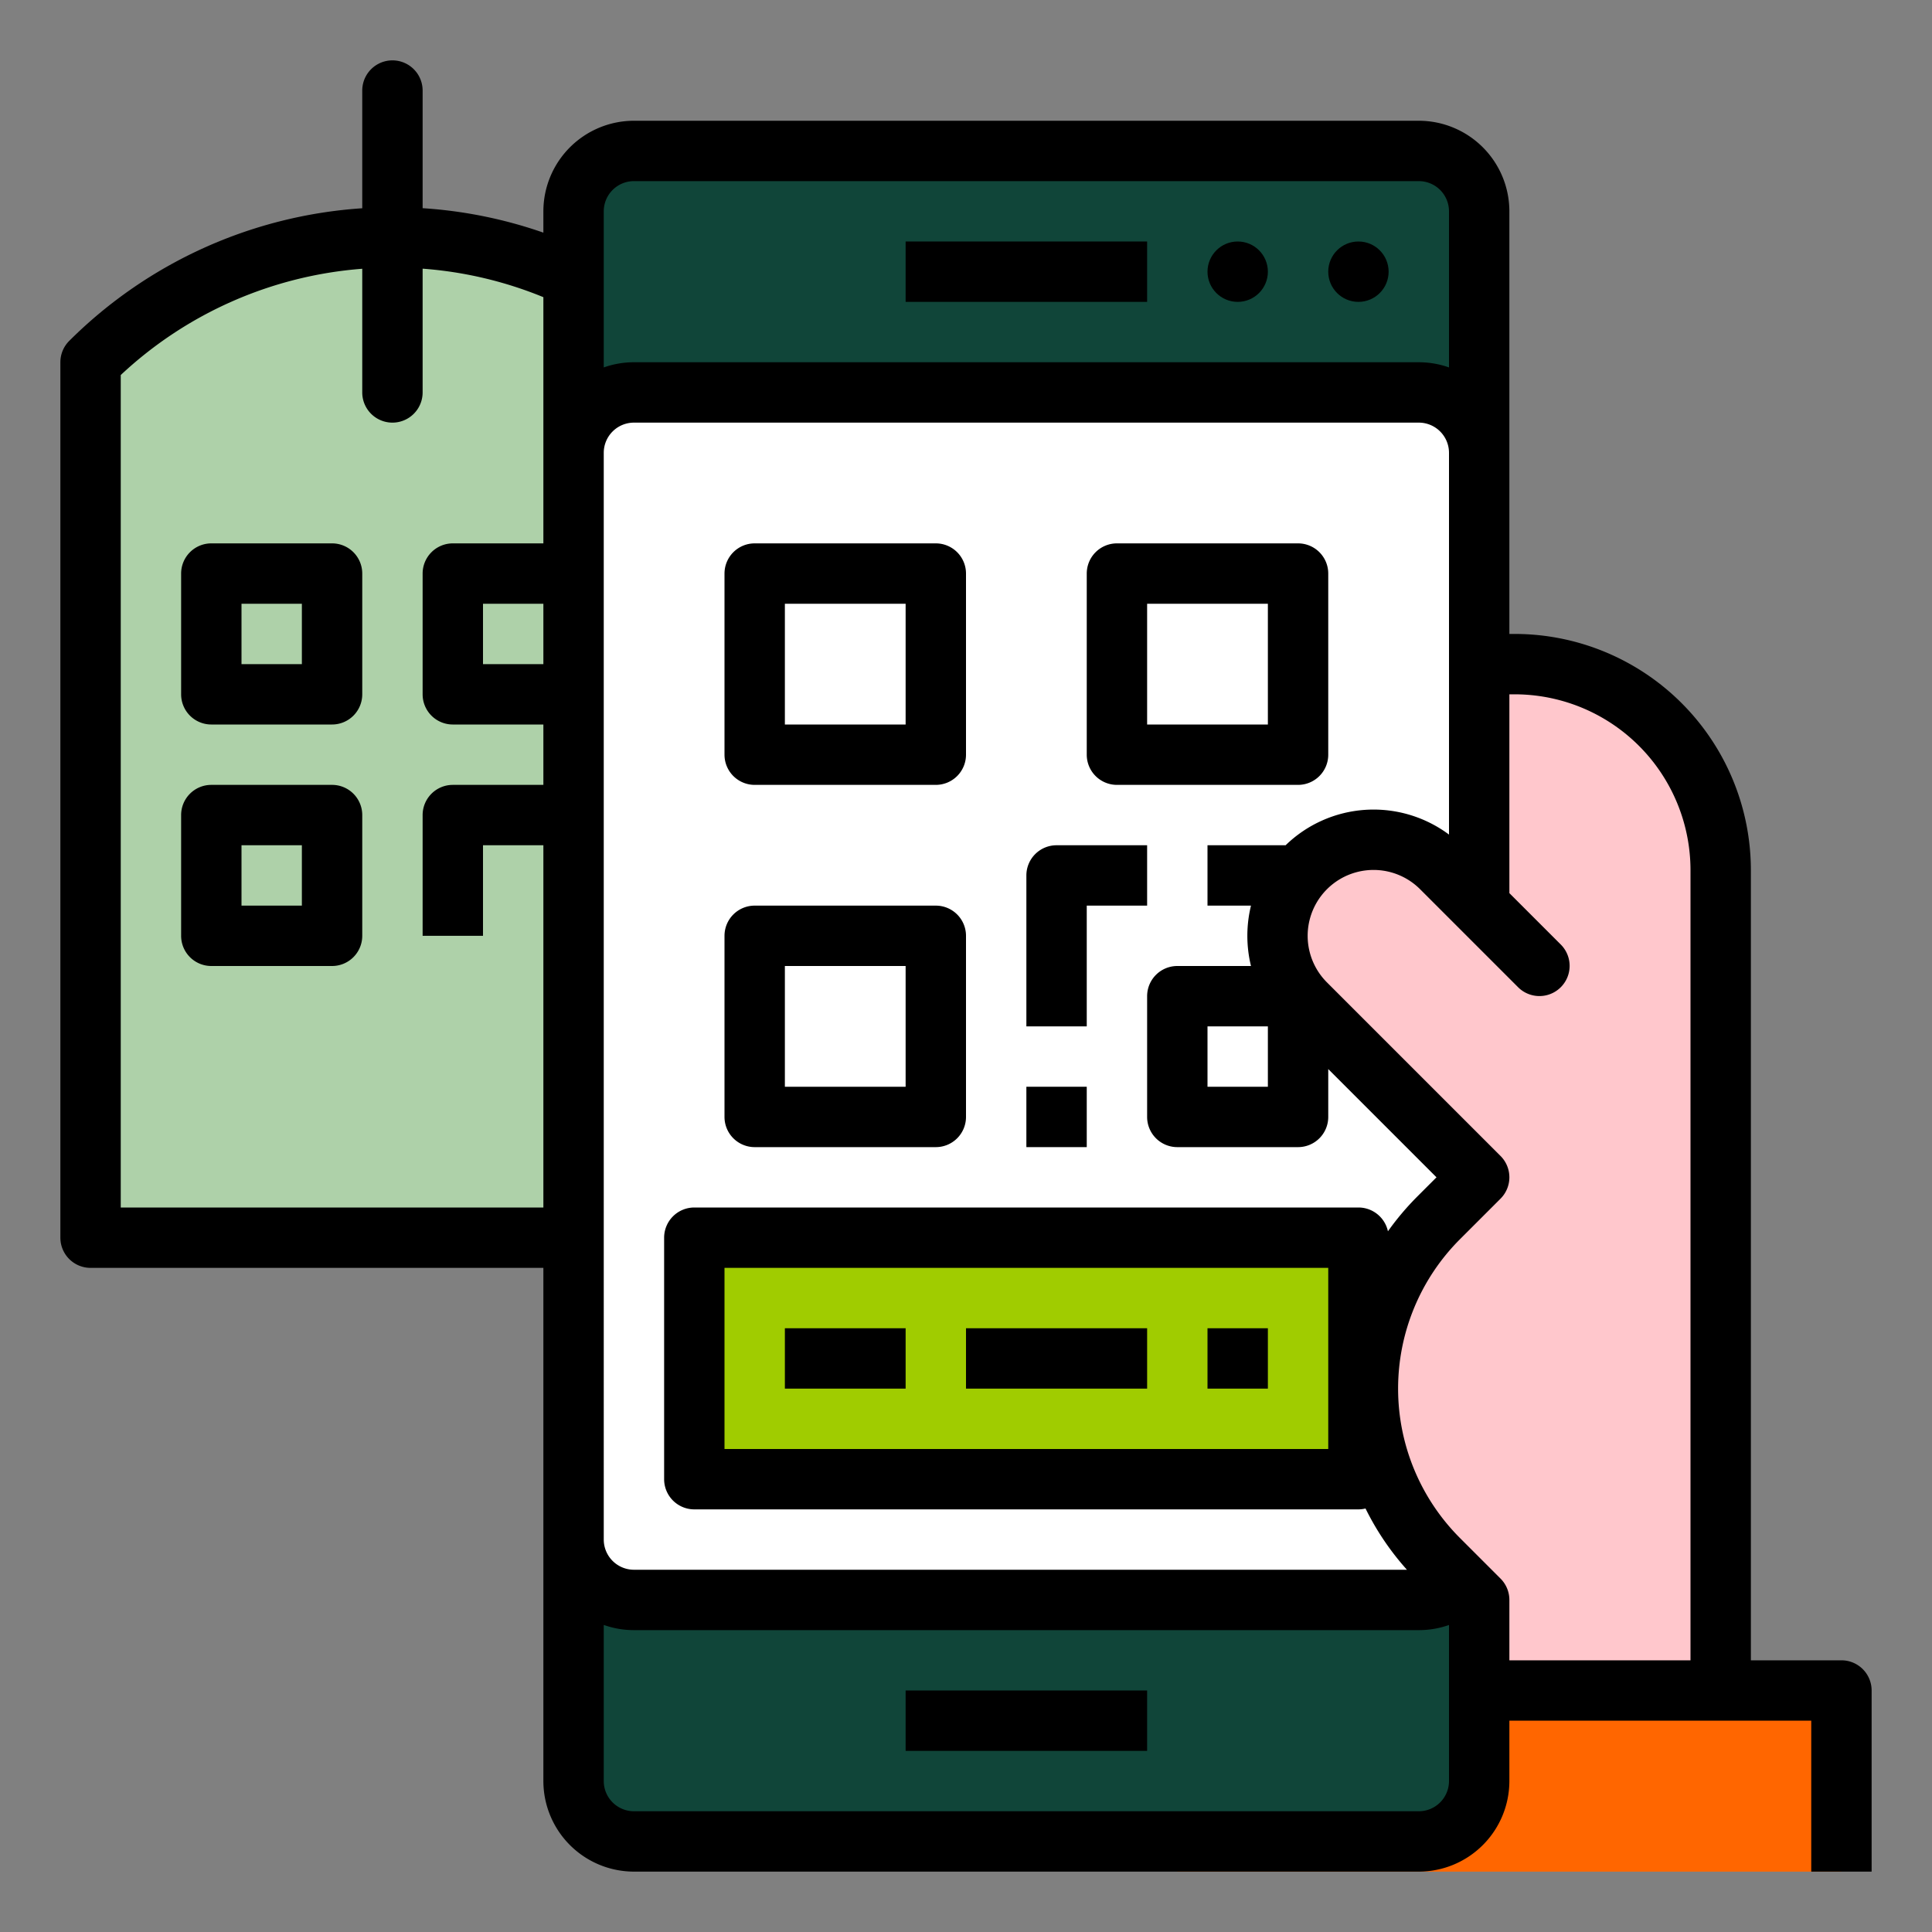 <?xml version="1.0" encoding="UTF-8" standalone="no"?>
<svg
   xmlns:dc="http://purl.org/dc/elements/1.1/"
   xmlns:cc="http://creativecommons.org/ns#"
   xmlns:rdf="http://www.w3.org/1999/02/22-rdf-syntax-ns#"
   xmlns:svg="http://www.w3.org/2000/svg"
   xmlns="http://www.w3.org/2000/svg"
   xmlns:sodipodi="http://sodipodi.sourceforge.net/DTD/sodipodi-0.dtd"
   xmlns:inkscape="http://www.inkscape.org/namespaces/inkscape"
   id="Fill_out_line"
   height="512"
   viewBox="0 0 512 512"
   width="512"
   data-name="Fill out line"
   version="1.1"
   sodipodi:docname="qr-code.svg"
   inkscape:version="0.92.3 (2405546, 2018-03-11)">
  <rect x="0" y="0" width="512" height="512" fill="#808080" stroke="none"/>
  <defs
     id="defs47" />
  <sodipodi:namedview
     pagecolor="#ffffff"
     bordercolor="#666666"
     borderopacity="1"
     objecttolerance="10"
     gridtolerance="10"
     guidetolerance="10"
     inkscape:pageopacity="0"
     inkscape:pageshadow="2"
     inkscape:window-width="1680"
     inkscape:window-height="971"
     id="namedview45"
     showgrid="false"
     inkscape:zoom="0.4609375"
     inkscape:cx="-98.491645"
     inkscape:cy="376.05151"
     inkscape:window-x="-9"
     inkscape:window-y="-9"
     inkscape:window-maximized="1"
     inkscape:current-layer="Fill_out_line" />
  <path
     d="m184 328h-160v-232l0-0a113.137 113.137 0 0 1 160 0l0.0 0z"
     fill="#fc7"
     id="path2"
     style="fill:#aed1a9;fill-opacity:1" />
  <path
     d="m312 448h176v48h-176z"
     fill="#eb352f"
     id="path4"
     style="fill:#ff6600" />
  <rect
     fill="#57c1ff"
     height="448"
     rx="16"
     width="240"
     x="152"
     y="40"
     id="rect6"
     style="fill:#104539;fill-opacity:1" />
  <path
     d="m152 400v8a16 16 0 0 0 16 16h208a16 16 0 0 0 16-16v-288a16 16 0 0 0 -16-16h-208a16 16 0 0 0 -16 16z"
     fill="#65dcff"
     id="path8"
     style="fill:#ffffff" />
  <path
     d="m184 328h176v64h-176z"
     fill="#a0cc00"
     id="path10" />
  <path
     d="m456 230.63v217.37h-64v-24l-10.75-10.75a63.995 63.995 0 0 1 0-90.5l10.75-10.75-46-46a25.456 25.456 0 0 1 36-36l10 10v-64h9.37a54.627 54.627 0 0 1 54.63 54.63z"
     fill="#ffc7cc"
     id="path12" />
  <path
     d="m88 144h-32a8 8 0 0 0 -8 8v32a8 8 0 0 0 8 8h32a8 8 0 0 0 8-8v-32a8 8 0 0 0 -8-8zm-8 32h-16v-16h16z"
     id="path14" />
  <path
     d="m88 208h-32a8 8 0 0 0 -8 8v32a8 8 0 0 0 8 8h32a8 8 0 0 0 8-8v-32a8 8 0 0 0 -8-8zm-8 32h-16v-16h16z"
     id="path16" />
  <circle
     cx="328"
     cy="72"
     r="8"
     id="circle18" />
  <circle
     cx="360"
     cy="72"
     r="8"
     id="circle20" />
  <path
     d="m240 64h64v16h-64z"
     id="path22" />
  <path
     d="m240 448h64v16h-64z"
     id="path24" />
  <path
     d="m200 208h48a8 8 0 0 0 8-8v-48a8 8 0 0 0 -8-8h-48a8 8 0 0 0 -8 8v48a8 8 0 0 0 8 8zm8-48h32v32h-32z"
     id="path26" />
  <path
     d="m296 208h48a8 8 0 0 0 8-8v-48a8 8 0 0 0 -8-8h-48a8 8 0 0 0 -8 8v48a8 8 0 0 0 8 8zm8-48h32v32h-32z"
     id="path28" />
  <path
     d="m200 304h48a8 8 0 0 0 8-8v-48a8 8 0 0 0 -8-8h-48a8 8 0 0 0 -8 8v48a8 8 0 0 0 8 8zm8-48h32v32h-32z"
     id="path30" />
  <path
     d="m288 240h16v-16h-24a8 8 0 0 0 -8 8v40h16z"
     id="path32" />
  <path
     d="m272 288h16v16h-16z"
     id="path34" />
  <path
     d="m320 352h16v16h-16z"
     id="path36" />
  <path
     d="m208 352h32v16h-32z"
     id="path38" />
  <path
     d="m256 352h48v16h-48z"
     id="path40" />
  <path
     d="m488 440h-24v-209.373a62.629 62.629 0 0 0 -62.627-62.627h-1.373v-112a24.027 24.027 0 0 0 -24-24h-208a24.027 24.027 0 0 0 -24 24v5.653a120.581 120.581 0 0 0 -32-6.481v-31.172a8 8 0 0 0 -16 0v31.19a121.314 121.314 0 0 0 -77.657 35.152 8.001 8.001 0 0 0 -2.343 5.657v232a8 8 0 0 0 8 8h120v136a24.027 24.027 0 0 0 24 24h208a24.027 24.027 0 0 0 24-24v-16h80v40h16v-48a8 8 0 0 0 -8-8zm-320-392h208a8.009 8.009 0 0 1 8 8v41.376a23.882 23.882 0 0 0 -8-1.376h-208a23.882 23.882 0 0 0 -8 1.376v-41.376a8.009 8.009 0 0 1 8-8zm-24 128h-16v-16h16zm-112 144v-220.614a105.337 105.337 0 0 1 64-28.161v32.775a8 8 0 0 0 16 0v-32.798a104.536 104.536 0 0 1 32 7.551v65.248h-24a8 8 0 0 0 -8 8v32a8 8 0 0 0 8 8h24v16h-24a8 8 0 0 0 -8 8v32h16v-24h16v96zm128-200a8.009 8.009 0 0 1 8-8h208a8.009 8.009 0 0 1 8 8v101.172a33.454 33.454 0 0 0 -43.296 2.828h-20.704v16h11.524a33.716 33.716 0 0 0 0 16h-19.524a8 8 0 0 0 -8 8v32a8 8 0 0 0 8 8h32a8 8 0 0 0 8-8v-12.686l28.687 28.686-5.088 5.088a72.874 72.874 0 0 0 -7.782 9.215 8 8 0 0 0 -7.816-6.303h-176a8 8 0 0 0 -8 8v64a8 8 0 0 0 8 8h176a8.01 8.01 0 0 0 1.877-.23 71.848 71.848 0 0 0 10.975 16.23h-204.852a8.009 8.009 0 0 1 -8-8zm176 152v16h-16v-16zm16 64v48h-160v-48zm32 136a8.009 8.009 0 0 1 -8 8h-208a8.009 8.009 0 0 1 -8-8v-41.376a23.894 23.894 0 0 0 8 1.376h208a24.021 24.021 0 0 0 8-1.362zm16-32v-16a8.001 8.001 0 0 0 -2.343-5.657l-10.745-10.745a56 56 0 0 1 0-79.195l10.745-10.745a8 8 0 0 0 0-11.314l-46-45.999a17.456 17.456 0 1 1 24.687-24.687l26 26a8 8 0 0 0 11.313-11.314l-13.657-13.656v-52.687h1.373a46.626 46.626 0 0 1 46.627 46.627v209.373z"
     id="path42" />
</svg>
